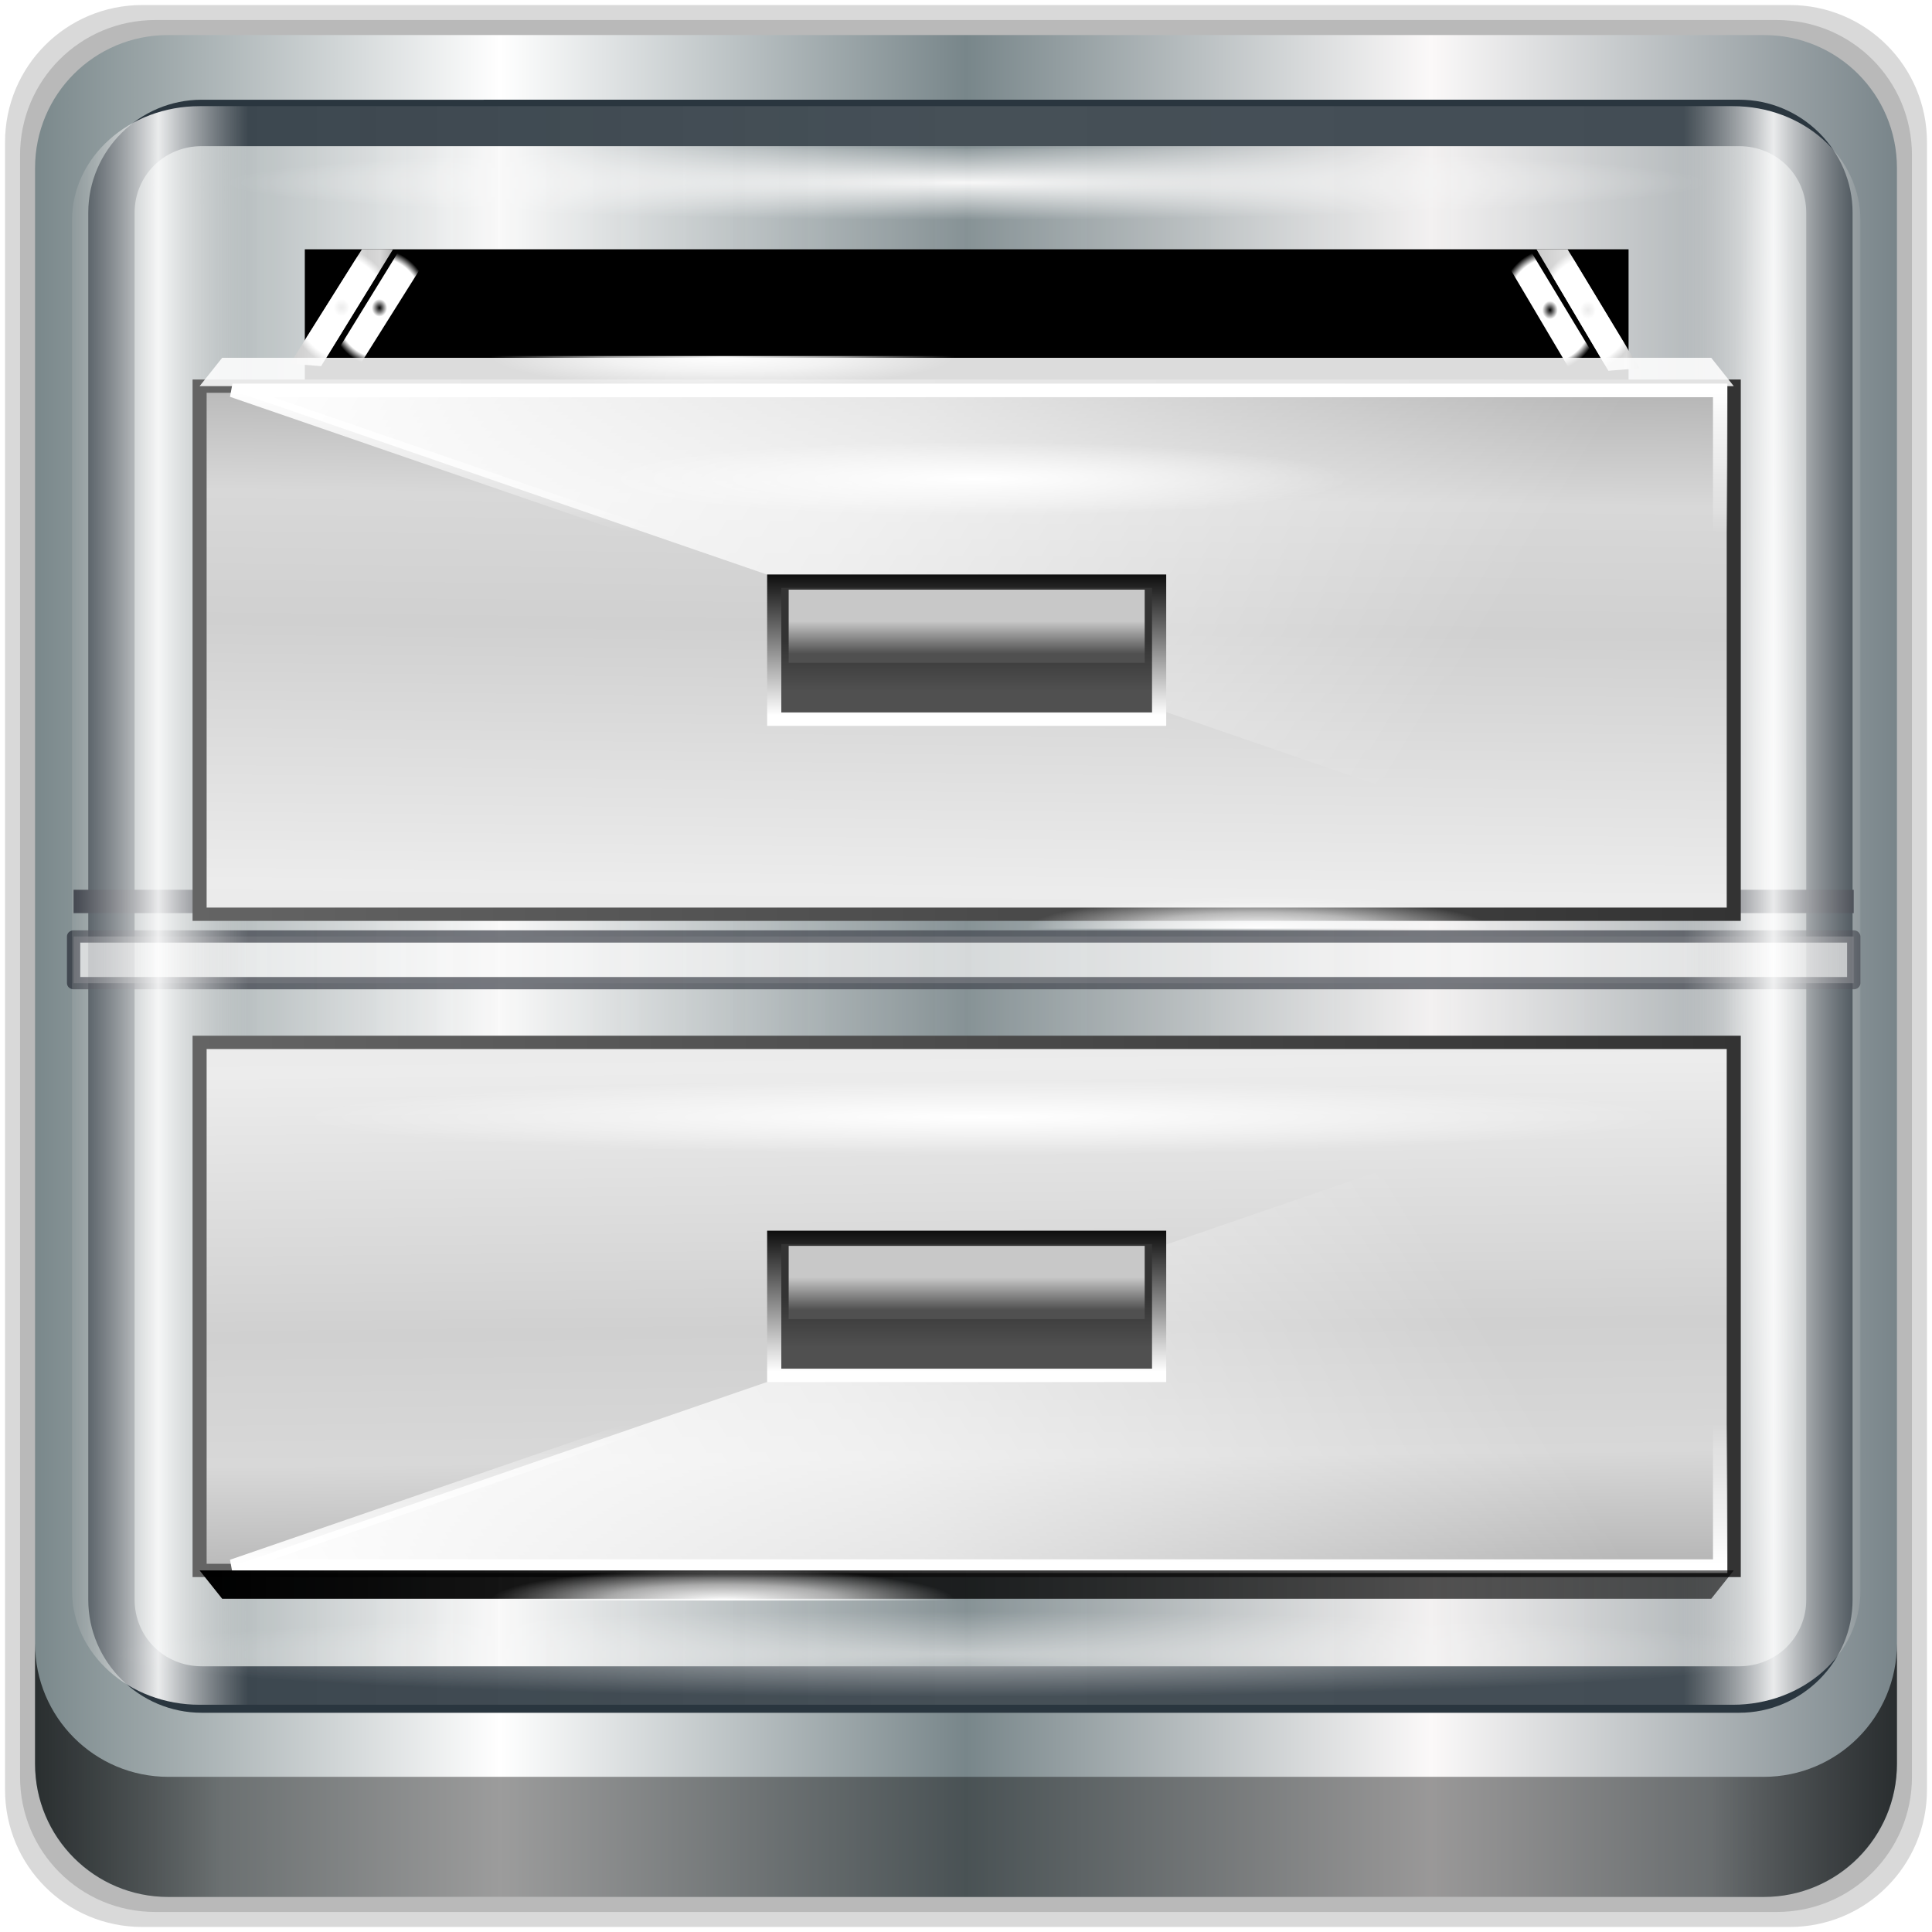 <?xml version="1.0" encoding="UTF-8" standalone="no"?>
<!-- Created with Inkscape (http://www.inkscape.org/) -->

<svg
   xmlns:dc="http://purl.org/dc/elements/1.1/"
   xmlns:cc="http://creativecommons.org/ns#"
   xmlns:rdf="http://www.w3.org/1999/02/22-rdf-syntax-ns#"
   xmlns:svg="http://www.w3.org/2000/svg"
   xmlns="http://www.w3.org/2000/svg"
   xmlns:xlink="http://www.w3.org/1999/xlink"
   xmlns:sodipodi="http://sodipodi.sourceforge.net/DTD/sodipodi-0.dtd"
   xmlns:inkscape="http://www.inkscape.org/namespaces/inkscape"
   width="96"
   height="96"
   viewBox="0 0 96 96"
   version="1.1"
   id="svg1072"
   inkscape:version="0.92.2 2405546, 2018-03-11"
   sodipodi:docname="krusader.svg">
  <defs
     id="defs1066">
    <linearGradient
       y2="47"
       x2="90"
       y1="47"
       x1="6"
       gradientTransform="matrix(1.101,0,0,1.101,-4.967,-3.1)"
       gradientUnits="userSpaceOnUse"
       id="linearGradient4071"
       xlink:href="#linearGradient6139-0"
       inkscape:collect="always" />
    <linearGradient
       id="linearGradient6139-0">
      <stop
         style="stop-color:#7a888b;stop-opacity:1"
         offset="0"
         id="stop6141-2" />
      <stop
         id="stop6151-0"
         offset="0.25"
         style="stop-color:#ffffff;stop-opacity:1;" />
      <stop
         id="stop6147-1"
         offset="0.5"
         style="stop-color:#78868a;stop-opacity:1" />
      <stop
         style="stop-color:#fbf9f9;stop-opacity:1;"
         offset="0.75"
         id="stop6149-4" />
      <stop
         style="stop-color:#79858a;stop-opacity:1"
         offset="1"
         id="stop6143-4" />
    </linearGradient>
    <linearGradient
       gradientUnits="userSpaceOnUse"
       y2="88.172"
       x2="94.5"
       y1="88.172"
       x1="1.5"
       id="linearGradient4129"
       xlink:href="#linearGradient3832-0-6-1-1"
       inkscape:collect="always"
       gradientTransform="matrix(0.995,0,0,0.995,0.149,0.915)" />
    <linearGradient
       id="linearGradient3832-0-6-1-1">
      <stop
         id="stop3834-6-3-7-1"
         offset="0"
         style="stop-color:#000000;stop-opacity:1;" />
      <stop
         style="stop-color:#000000;stop-opacity:0.588;"
         offset="0.1"
         id="stop3872-2-4" />
      <stop
         id="stop3844-6-2-7-6"
         offset="0.9"
         style="stop-color:#000000;stop-opacity:0.588;" />
      <stop
         id="stop3836-5-0-2-9"
         offset="1"
         style="stop-color:#000000;stop-opacity:1;" />
    </linearGradient>
    <radialGradient
       r="43.199"
       fy="44.893"
       fx="13.948"
       cy="44.893"
       cx="13.948"
       gradientTransform="matrix(0.97,0,0,0.049,33.871,80.664)"
       gradientUnits="userSpaceOnUse"
       id="radialGradient7462"
       xlink:href="#linearGradient3737"
       inkscape:collect="always" />
    <linearGradient
       id="linearGradient3737">
      <stop
         id="stop3739"
         style="stop-color:#ffffff;stop-opacity:1"
         offset="0" />
      <stop
         id="stop3741"
         style="stop-color:#ffffff;stop-opacity:0"
         offset="1" />
    </linearGradient>
    <radialGradient
       r="43.199"
       fy="44.893"
       fx="13.948"
       cy="44.893"
       cx="13.948"
       gradientTransform="matrix(0.884,0,0,0.049,32.295,-89.848)"
       gradientUnits="userSpaceOnUse"
       id="radialGradient7464"
       xlink:href="#linearGradient3737"
       inkscape:collect="always" />
    <linearGradient
       y2="14.514"
       x2="50.528"
       y1="-28.642"
       x1="2.771"
       gradientUnits="userSpaceOnUse"
       id="linearGradient4767"
       xlink:href="#linearGradient3737"
       inkscape:collect="always" />
    <clipPath
       clipPathUnits="userSpaceOnUse"
       id="clipPath4156-4-1">
      <path
         style="opacity:0.6;fill:#ffffff;fill-opacity:1;stroke:none"
         d="m 27.046,-55.695 -14.214,13.321 h 0.061 l 15.653,21.771 10.231,-10.546 C 38.562,-32.302 27.468,-54.819 27.046,-55.695 Z M 9.647,-39.383 -5.241,-25.321 15.988,-7.806 26.372,-18.383 Z m 31.491,12.951 -9.741,9.714 8.945,12.458 7.781,-7.555 z m -49.84,4.379 -13.754,12.982 26.283,13.846 0.061,-0.062 -0.123,-0.062 L 13.599,-5.401 -8.702,-22.053 Z m 38.015,7.401 -9.803,9.775 11.579,9.559 7.628,-7.401 -8.669,-11.009 z m 20.187,5.674 -7.383,7.216 6.188,8.542 5.82,-6.137 z m -32.195,6.322 -9.557,9.498 13.662,7.185 7.934,-7.678 z m 23.312,2.374 -7.107,6.938 8.363,6.907 5.361,-5.674 -0.061,-0.092 -0.092,0.123 -6.464,-8.203 z m -8.73,8.542 -7.505,7.339 10.354,5.458 c 1.397,-1.321 5.675,-6.123 5.851,-6.322 z"
         id="path4158-0-8"
         inkscape:connector-curvature="0" />
    </clipPath>
    <radialGradient
       inkscape:collect="always"
       xlink:href="#linearGradient3737"
       id="radialGradient4314"
       gradientUnits="userSpaceOnUse"
       gradientTransform="matrix(1,0,0,0.054,3.9848351e-7,915.057)"
       cx="45.027"
       cy="965.204"
       fx="45.027"
       fy="965.204"
       r="37.208" />
    <linearGradient
       inkscape:collect="always"
       xlink:href="#linearGradient4593-9"
       id="linearGradient4316"
       gradientUnits="userSpaceOnUse"
       gradientTransform="matrix(1.063,0,0,0.951,1.203,-25.05)"
       x1="5.85"
       y1="46.5"
       x2="90.15"
       y2="46.5" />
    <linearGradient
       id="linearGradient4593-9">
      <stop
         style="stop-color:#c6c6c6;stop-opacity:0.149;"
         offset="0"
         id="stop4595-1" />
      <stop
         id="stop4597-1"
         offset="0.05"
         style="stop-color:#ffffff;stop-opacity:1;" />
      <stop
         style="stop-color:#d4d4d4;stop-opacity:0.122;"
         offset="0.1"
         id="stop4599-6" />
      <stop
         id="stop4601-6"
         offset="0.5"
         style="stop-color:#cdcdcd;stop-opacity:0.189;" />
      <stop
         style="stop-color:#cacaca;stop-opacity:0.176;"
         offset="0.9"
         id="stop4603-1" />
      <stop
         id="stop4605-9"
         offset="0.95"
         style="stop-color:#ffffff;stop-opacity:1;" />
      <stop
         style="stop-color:#c8c8c8;stop-opacity:0.176;"
         offset="1"
         id="stop4607-7" />
    </linearGradient>
    <linearGradient
       inkscape:collect="always"
       xlink:href="#linearGradient5933"
       id="linearGradient4318"
       gradientUnits="userSpaceOnUse"
       gradientTransform="matrix(1.745,0,0,1.214,5.563,-1257.933)"
       x1="24.683"
       y1="1046.799"
       x2="24.683"
       y2="1027.589" />
    <linearGradient
       id="linearGradient5933">
      <stop
         id="stop5935"
         offset="0"
         style="stop-color:#f8f8f8;stop-opacity:1;" />
      <stop
         id="stop5937"
         offset="1"
         style="stop-color:#000000;stop-opacity:1;" />
    </linearGradient>
    <linearGradient
       inkscape:collect="always"
       xlink:href="#linearGradient5712"
       id="linearGradient4320"
       gradientUnits="userSpaceOnUse"
       gradientTransform="matrix(2.379,0,0,1.471,-10.093,-1531.778)"
       x1="23.791"
       y1="1070.81"
       x2="24.548"
       y2="1031.263" />
    <linearGradient
       id="linearGradient5712">
      <stop
         style="stop-color:#cbcbcb;stop-opacity:1;"
         offset="0"
         id="stop5714" />
      <stop
         id="stop6775"
         offset="0.5"
         style="stop-color:#ececec;stop-opacity:1;" />
      <stop
         style="stop-color:#d0d0d0;stop-opacity:1;"
         offset="0.75"
         id="stop6777" />
      <stop
         id="stop6779"
         offset="0.875"
         style="stop-color:#d8d8d8;stop-opacity:1;" />
      <stop
         style="stop-color:#b1b1b1;stop-opacity:1;"
         offset="1"
         id="stop5716" />
    </linearGradient>
    <linearGradient
       inkscape:collect="always"
       xlink:href="#linearGradient4706"
       id="linearGradient4322"
       gradientUnits="userSpaceOnUse"
       gradientTransform="matrix(5.308,0,0,3.283,-20.184,-3434.353)"
       x1="5.28"
       y1="1046.534"
       x2="20.651"
       y2="1046.534" />
    <linearGradient
       id="linearGradient4706">
      <stop
         id="stop4708"
         offset="0"
         style="stop-color:#646464;stop-opacity:1;" />
      <stop
         id="stop4710"
         offset="1"
         style="stop-color:#333333;stop-opacity:1;" />
    </linearGradient>
    <linearGradient
       inkscape:collect="always"
       xlink:href="#linearGradient4168"
       id="linearGradient4324"
       gradientUnits="userSpaceOnUse"
       gradientTransform="matrix(2.307,0,0,1.428,-7.809,-1486.623)"
       x1="7.683"
       y1="1031.616"
       x2="36.138"
       y2="1041.616" />
    <linearGradient
       id="linearGradient4168">
      <stop
         style="stop-color:#ffffff;stop-opacity:1;"
         offset="0"
         id="stop4170" />
      <stop
         id="stop5563"
         offset="0.5"
         style="stop-color:#ffffff;stop-opacity:0.628;" />
      <stop
         style="stop-color:#ffffff;stop-opacity:0;"
         offset="1"
         id="stop4172" />
    </linearGradient>
    <linearGradient
       inkscape:collect="always"
       xlink:href="#linearGradient4168"
       id="linearGradient4326"
       gradientUnits="userSpaceOnUse"
       gradientTransform="matrix(2.41,0,0,1.492,-10.346,-1552.888)"
       x1="24.683"
       y1="1031.842"
       x2="24.683"
       y2="1037.031" />
    <linearGradient
       inkscape:collect="always"
       xlink:href="#linearGradient5712"
       id="linearGradient4237"
       x1="12.958"
       y1="-18.147"
       x2="18.386"
       y2="-18.147"
       gradientUnits="userSpaceOnUse" />
    <linearGradient
       inkscape:collect="always"
       xlink:href="#linearGradient5712"
       id="linearGradient4235"
       x1="78.686"
       y1="-18.017"
       x2="84.114"
       y2="-18.017"
       gradientUnits="userSpaceOnUse" />
    <linearGradient
       inkscape:collect="always"
       xlink:href="#linearGradient4192"
       id="linearGradient4334"
       gradientUnits="userSpaceOnUse"
       gradientTransform="matrix(2.379,0,0,1.471,-10.093,-1531.778)"
       x1="22.609"
       y1="1043.503"
       x2="22.609"
       y2="1041.616" />
    <linearGradient
       id="linearGradient4192">
      <stop
         style="stop-color:#505050;stop-opacity:1;"
         offset="0"
         id="stop4194" />
      <stop
         style="stop-color:#333333;stop-opacity:1;"
         offset="1"
         id="stop4196" />
    </linearGradient>
    <linearGradient
       inkscape:collect="always"
       xlink:href="#linearGradient4688"
       id="linearGradient4336"
       gradientUnits="userSpaceOnUse"
       gradientTransform="matrix(2.379,0,0,1.471,-10.093,-1531.778)"
       x1="24.683"
       y1="1038.803"
       x2="24.683"
       y2="1044.428" />
    <linearGradient
       id="linearGradient4688">
      <stop
         id="stop4690"
         offset="0"
         style="stop-color:#000000;stop-opacity:1;" />
      <stop
         id="stop4692"
         offset="1"
         style="stop-color:#ffffff;stop-opacity:1;" />
    </linearGradient>
    <linearGradient
       inkscape:collect="always"
       xlink:href="#linearGradient4712"
       id="linearGradient4338"
       gradientUnits="userSpaceOnUse"
       gradientTransform="matrix(2.379,0,0,1.471,-10.093,-1531.778)"
       x1="24.683"
       y1="1039.323"
       x2="24.683"
       y2="1042.096" />
    <linearGradient
       id="linearGradient4712">
      <stop
         id="stop4714"
         offset="0"
         style="stop-color:#c8c8c8;stop-opacity:1;" />
      <stop
         style="stop-color:#c8c8c8;stop-opacity:1;"
         offset="0.554"
         id="stop4720" />
      <stop
         id="stop4716"
         offset="1"
         style="stop-color:#505050;stop-opacity:1;" />
    </linearGradient>
    <radialGradient
       inkscape:collect="always"
       xlink:href="#linearGradient4168"
       id="radialGradient4340"
       gradientUnits="userSpaceOnUse"
       gradientTransform="matrix(-2.379,-6.8074622e-8,7.577941e-8,-0.347,88.217,-5.845)"
       cx="22.045"
       cy="27.687"
       fx="22.045"
       fy="27.687"
       r="5.145" />
    <radialGradient
       inkscape:collect="always"
       xlink:href="#linearGradient4188-5"
       id="radialGradient4247"
       cx="15.672"
       cy="-18.147"
       fx="15.672"
       fy="-18.147"
       r="2.714"
       gradientTransform="matrix(1,0,0,1.201,0,3.639)"
       gradientUnits="userSpaceOnUse" />
    <linearGradient
       id="linearGradient4188-5">
      <stop
         id="stop4190-0"
         offset="0"
         style="stop-color:#ffffff;stop-opacity:0;" />
      <stop
         style="stop-color:#ffffff;stop-opacity:1;"
         offset="0.15"
         id="stop4198-3" />
      <stop
         style="stop-color:#ffffff;stop-opacity:1;"
         offset="0.85"
         id="stop4196-6" />
      <stop
         id="stop4192-1"
         offset="1"
         style="stop-color:#ffffff;stop-opacity:0;" />
    </linearGradient>
    <radialGradient
       inkscape:collect="always"
       xlink:href="#linearGradient4188-5"
       id="radialGradient4249"
       cx="81.4"
       cy="-18.017"
       fx="81.4"
       fy="-18.017"
       r="2.714"
       gradientTransform="matrix(1,0,0,1.248,0,4.47)"
       gradientUnits="userSpaceOnUse" />
    <radialGradient
       inkscape:collect="always"
       xlink:href="#linearGradient4188-5"
       id="radialGradient4255"
       gradientUnits="userSpaceOnUse"
       gradientTransform="matrix(-1,0,0,-1.201,33.344,-39.932)"
       cx="15.672"
       cy="-18.147"
       fx="15.672"
       fy="-18.147"
       r="2.714" />
    <filter
       inkscape:collect="always"
       id="filter4299"
       x="-0.145"
       width="1.29"
       y="-0.121"
       height="1.242">
      <feGaussianBlur
         inkscape:collect="always"
         stdDeviation="0.328"
         id="feGaussianBlur4301" />
    </filter>
    <radialGradient
       inkscape:collect="always"
       xlink:href="#linearGradient4188-5"
       id="radialGradient4257"
       gradientUnits="userSpaceOnUse"
       gradientTransform="matrix(1,0,0,1.248,-2,4.47)"
       cx="81.4"
       cy="-18.017"
       fx="81.4"
       fy="-18.017"
       r="2.714" />
    <filter
       inkscape:collect="always"
       id="filter4371"
       x="-0.148"
       width="1.297"
       y="-0.119"
       height="1.238">
      <feGaussianBlur
         inkscape:collect="always"
         stdDeviation="0.336"
         id="feGaussianBlur4373" />
    </filter>
    <radialGradient
       inkscape:collect="always"
       xlink:href="#linearGradient3737"
       id="radialGradient4342"
       gradientUnits="userSpaceOnUse"
       gradientTransform="matrix(0.501,0,0,0.05,30.179,-50.395)"
       cx="45.027"
       cy="965.204"
       fx="45.027"
       fy="965.204"
       r="37.208" />
    <linearGradient
       inkscape:collect="always"
       xlink:href="#linearGradient5712"
       id="linearGradient4344"
       gradientUnits="userSpaceOnUse"
       gradientTransform="matrix(2.379,0,0,1.471,-10.093,-1530.045)"
       x1="23.791"
       y1="1070.81"
       x2="24.548"
       y2="1031.263" />
    <linearGradient
       inkscape:collect="always"
       xlink:href="#linearGradient4706"
       id="linearGradient4346"
       gradientUnits="userSpaceOnUse"
       gradientTransform="matrix(5.308,0,0,3.283,-20.184,-3432.62)"
       x1="5.28"
       y1="1046.534"
       x2="20.651"
       y2="1046.534" />
    <linearGradient
       inkscape:collect="always"
       xlink:href="#linearGradient4168"
       id="linearGradient4348"
       gradientUnits="userSpaceOnUse"
       gradientTransform="matrix(2.307,0,0,-1.428,-7.809,1484.891)"
       x1="7.683"
       y1="1031.616"
       x2="36.138"
       y2="1041.616" />
    <linearGradient
       inkscape:collect="always"
       xlink:href="#linearGradient4168"
       id="linearGradient4350"
       gradientUnits="userSpaceOnUse"
       gradientTransform="matrix(2.41,0,0,-1.492,-10.346,1551.155)"
       x1="24.683"
       y1="1031.842"
       x2="24.683"
       y2="1037.031" />
    <linearGradient
       inkscape:collect="always"
       xlink:href="#ButtonShadow"
       id="linearGradient4352"
       gradientUnits="userSpaceOnUse"
       gradientTransform="matrix(2.379,0,0,-0.079,-10.093,95.105)"
       x1="7.683"
       y1="1041.617"
       x2="41.683"
       y2="1041.617" />
    <linearGradient
       gradientTransform="scale(1.006,0.994)"
       gradientUnits="userSpaceOnUse"
       id="ButtonShadow"
       y2="7.017"
       x2="45.448"
       y1="92.54"
       x1="45.448">
      <stop
         offset="0"
         style="stop-color:#000000;stop-opacity:1"
         id="stop3750" />
      <stop
         offset="1"
         style="stop-color:#000000;stop-opacity:0.588"
         id="stop3752" />
    </linearGradient>
    <linearGradient
       inkscape:collect="always"
       xlink:href="#linearGradient4192"
       id="linearGradient4354"
       gradientUnits="userSpaceOnUse"
       gradientTransform="matrix(2.379,0,0,1.471,-10.093,-1535.393)"
       x1="22.609"
       y1="1043.503"
       x2="22.609"
       y2="1041.616" />
    <linearGradient
       inkscape:collect="always"
       xlink:href="#linearGradient4688"
       id="linearGradient4356"
       gradientUnits="userSpaceOnUse"
       gradientTransform="matrix(2.379,0,0,1.471,-10.093,-1535.393)"
       x1="24.683"
       y1="1038.803"
       x2="24.683"
       y2="1044.428" />
    <linearGradient
       inkscape:collect="always"
       xlink:href="#linearGradient4712"
       id="linearGradient4358"
       gradientUnits="userSpaceOnUse"
       gradientTransform="matrix(2.379,0,0,1.471,-10.093,-1535.393)"
       x1="24.683"
       y1="1039.323"
       x2="24.683"
       y2="1042.096" />
    <radialGradient
       inkscape:collect="always"
       xlink:href="#linearGradient4168"
       id="radialGradient4360"
       gradientUnits="userSpaceOnUse"
       gradientTransform="matrix(-2.379,6.8074622e-8,7.577941e-8,0.347,88.217,4.112)"
       cx="22.045"
       cy="27.687"
       fx="22.045"
       fy="27.687"
       r="5.145" />
    <radialGradient
       inkscape:collect="always"
       xlink:href="#linearGradient4168"
       id="radialGradient4362"
       gradientUnits="userSpaceOnUse"
       gradientTransform="matrix(-2.379,6.8074622e-8,7.577941e-8,0.347,116.501,-33.328)"
       cx="22.045"
       cy="27.687"
       fx="22.045"
       fy="27.687"
       r="5.145" />
    <radialGradient
       inkscape:collect="always"
       xlink:href="#linearGradient3737"
       id="radialGradient4364"
       gradientUnits="userSpaceOnUse"
       gradientTransform="matrix(0.916,0,0,0.05,11.842,-78.028)"
       cx="45.027"
       cy="965.204"
       fx="45.027"
       fy="965.204"
       r="37.208" />
  </defs>
  <sodipodi:namedview
     id="base"
     pagecolor="#ffffff"
     bordercolor="#666666"
     borderopacity="1.0"
     inkscape:pageopacity="0.0"
     inkscape:pageshadow="2"
     inkscape:zoom="8.125"
     inkscape:cx="48"
     inkscape:cy="108.95546"
     inkscape:document-units="px"
     inkscape:current-layer="g2574"
     showgrid="false"
     inkscape:showpageshadow="false"
     units="px"
     inkscape:lockguides="true"
     inkscape:window-width="1920"
     inkscape:window-height="1026"
     inkscape:window-x="0"
     inkscape:window-y="28"
     inkscape:window-maximized="1"
     inkscape:snap-global="false">
    <sodipodi:guide
       position="0,0"
       orientation="0,96"
       id="guide1621"
       inkscape:locked="true" />
    <sodipodi:guide
       position="96,0"
       orientation="-96,0"
       id="guide1623"
       inkscape:locked="true" />
    <sodipodi:guide
       position="96,96"
       orientation="0,-96"
       id="guide1625"
       inkscape:locked="true" />
    <sodipodi:guide
       position="0,96"
       orientation="96,0"
       id="guide1627"
       inkscape:locked="true" />
  </sodipodi:namedview>
  <g
     inkscape:label="Livello 1"
     inkscape:groupmode="layer"
     id="layer1"
     transform="translate(0,-1026.52)">
    <g
       transform="translate(-0.149,1026.105)"
       style="display:inline"
       id="g2574">
      <g
         id="g987"
         transform="translate(0.25,-0.25)">
        <path
           style="display:inline;opacity:0.15;fill:#000000;fill-opacity:1;fill-rule:nonzero;stroke:none;stroke-width:0.995"
           d="M 88.828,0.915 H 6.97 c -3.779,0 -6.821,3.042 -6.821,6.821 V 89.594 c 0,3.779 3.042,6.821 6.821,6.821 H 88.828 c 3.779,0 6.821,-3.042 6.821,-6.821 V 7.736 c 0,-3.779 -3.042,-6.821 -6.821,-6.821 z"
           id="path3288"
           inkscape:connector-curvature="0" />
        <path
           inkscape:connector-curvature="0"
           id="path4085"
           d="M 88.188,1.661 H 7.61 c -3.72,0 -6.715,2.995 -6.715,6.715 V 88.954 c 0,3.72 2.995,6.715 6.715,6.715 H 88.188 c 3.72,0 6.715,-2.995 6.715,-6.715 V 8.376 c 0,-3.72 -2.995,-6.715 -6.715,-6.715 z"
           style="display:inline;opacity:0.15;fill:#000000;fill-opacity:1;fill-rule:nonzero;stroke:none;stroke-width:0.995" />
        <path
           style="display:inline;fill:url(#linearGradient4071);fill-opacity:1;fill-rule:nonzero;stroke:none;stroke-width:0.995"
           d="M 87.549,2.407 H 8.249 c -3.661,0 -6.608,2.947 -6.608,6.608 V 88.315 c 0,3.661 2.947,6.608 6.608,6.608 H 87.549 c 3.661,0 6.608,-2.947 6.608,-6.608 V 9.015 c 0,-3.661 -2.947,-6.608 -6.608,-6.608 z"
           id="rect4251-1"
           inkscape:connector-curvature="0" />
        <path
           inkscape:connector-curvature="0"
           id="path4989"
           d="m 9.923,5.62 c -3.1,0 -5.638,2.526 -5.638,5.617 v 68.917 c 0,3.09 2.538,5.617 5.638,5.617 H 86.315 c 3.1,0 5.638,-2.526 5.638,-5.617 V 11.236 c 0,-3.09 -2.538,-5.617 -5.638,-5.617 z m 0,2.307 H 86.315 c 1.878,0 3.335,1.472 3.335,3.309 v 68.917 c 0,1.837 -1.456,3.309 -3.335,3.309 H 9.923 c -1.878,0 -3.335,-1.472 -3.335,-3.309 V 11.236 c 0,-1.837 1.456,-3.309 3.335,-3.309 z"
           style="color:#000000;font-style:normal;font-variant:normal;font-weight:normal;font-stretch:normal;font-size:medium;line-height:normal;font-family:Sans;-inkscape-font-specification:Sans;text-indent:0;text-align:start;text-decoration:none;text-decoration-line:none;letter-spacing:normal;word-spacing:normal;text-transform:none;writing-mode:lr-tb;direction:ltr;baseline-shift:baseline;text-anchor:start;display:inline;overflow:visible;visibility:visible;fill:#2a363f;fill-opacity:1;stroke:none;stroke-width:2.363;marker:none;enable-background:accumulate" />
        <path
           inkscape:connector-curvature="0"
           style="display:inline;opacity:0.658;fill:url(#linearGradient4129);fill-opacity:1;fill-rule:nonzero;stroke:none;stroke-width:0.995"
           d="m 1.641,82.333 v 5.969 c 0,3.661 2.961,6.622 6.622,6.622 H 87.535 c 3.661,0 6.622,-2.961 6.622,-6.622 v -5.969 c 0,3.661 -2.961,6.622 -6.622,6.622 H 8.263 c -3.661,0 -6.622,-2.961 -6.622,-6.622 z"
           id="path4118" />
        <rect
           style="opacity:0.55;fill:url(#radialGradient7462);fill-opacity:1;stroke:none;stroke-width:0.995"
           id="rect4131"
           width="83.811"
           height="4.228"
           x="5.496"
           y="80.747"
           rx="0"
           ry="4.228" />
        <rect
           ry="4.228"
           rx="0"
           y="-89.765"
           x="6.446"
           height="4.228"
           width="76.35"
           id="rect4141"
           style="opacity:0.669;fill:url(#radialGradient7464);fill-opacity:1;stroke:none;stroke-width:0.995"
           transform="rotate(90)" />
        <g
           id="g270"
           transform="matrix(0.995,0,0,0.994,-4.066,26.584)">
          <g
             transform="matrix(0.995,0,0,0.922,7.456,-908.68)"
             id="layer1-2"
             inkscape:label="Livello 1">
            <rect
               style="opacity:0.7;fill:#ffffff;fill-opacity:1;stroke:#272c36;stroke-width:0.667;stroke-linejoin:round;stroke-miterlimit:4;stroke-dasharray:none;stroke-opacity:1"
               id="rect3816"
               width="89.344"
               height="2.531"
               x="0.206"
               y="1008.046" />
            <rect
               y="1005.514"
               x="0.206"
               height="1.266"
               width="89.344"
               id="rect3814"
               style="fill:#272c36;fill-opacity:1;stroke:none" />
            <rect
               style="fill:url(#radialGradient4314);fill-opacity:1;stroke:none"
               id="rect6540"
               width="74.416"
               height="4.031"
               x="7.819"
               y="965.326" />
          </g>
          <path
             inkscape:connector-curvature="0"
             id="rect2419-1"
             d="M 90.513,-20.769 H 13.961 c -3.534,0 -6.379,2.546 -6.379,5.708 v 68.498 c 0,3.162 2.845,5.708 6.379,5.708 h 76.552 c 3.534,0 6.379,-2.546 6.379,-5.708 v -68.498 c 0,-3.162 -2.845,-5.708 -6.379,-5.708 z"
             style="display:inline;opacity:0.903;fill:url(#linearGradient4316);fill-opacity:1;fill-rule:nonzero;stroke:none;stroke-width:0.924" />
          <g
             id="g6379"
             transform="matrix(0.947,0,0,0.897,6.2,5.583)">
            <rect
               style="fill:url(#linearGradient4318);fill-opacity:1;stroke:none"
               id="rect3151"
               width="69.807"
               height="33.984"
               x="13.735"
               y="-21.4" />
            <rect
               y="-13.774"
               x="8.187"
               height="29.43"
               width="80.902"
               id="rect3163"
               style="fill:url(#linearGradient4320);fill-opacity:1;stroke:url(#linearGradient4322);stroke-width:0.741;stroke-miterlimit:4;stroke-dasharray:none;stroke-opacity:1" />
            <path
               sodipodi:nodetypes="cccc"
               id="path3165"
               d="M 9.919,-13.535 H 88.373 v 28.559 z"
               style="fill:url(#linearGradient4324);fill-opacity:1;stroke:url(#linearGradient4326);stroke-width:0.758;stroke-miterlimit:4;stroke-dasharray:none;stroke-opacity:1"
               inkscape:connector-curvature="0" />
            <path
               sodipodi:nodetypes="ccccc"
               id="path3167"
               d="m 16.75,-21.405 -3.792,6.379 1.636,0.137 3.792,-6.512 h -1.636 z"
               style="color:#000000;font-style:normal;font-variant:normal;font-weight:normal;font-stretch:normal;font-size:medium;line-height:normal;font-family:'A.C.M.E. Secret Agent';-inkscape-font-specification:'A.C.M.E. Secret Agent';text-indent:0;text-align:start;text-decoration:none;text-decoration-line:none;letter-spacing:normal;word-spacing:normal;text-transform:none;writing-mode:lr-tb;direction:ltr;text-anchor:start;display:inline;overflow:visible;visibility:visible;fill:url(#linearGradient4237);fill-opacity:1;stroke:none;stroke-width:0.7;marker:none;enable-background:accumulate"
               inkscape:connector-curvature="0" />
            <path
               style="color:#000000;font-style:normal;font-variant:normal;font-weight:normal;font-stretch:normal;font-size:medium;line-height:normal;font-family:'A.C.M.E. Secret Agent';-inkscape-font-specification:'A.C.M.E. Secret Agent';text-indent:0;text-align:start;text-decoration:none;text-decoration-line:none;letter-spacing:normal;word-spacing:normal;text-transform:none;writing-mode:lr-tb;direction:ltr;text-anchor:start;display:inline;overflow:visible;visibility:visible;fill:url(#linearGradient4235);fill-opacity:1;stroke:none;stroke-width:0.7;marker:none;enable-background:accumulate"
               d="m 80.322,-21.405 3.792,6.632 -1.636,0.143 -3.792,-6.77 h 1.636 z"
               id="path3169"
               sodipodi:nodetypes="ccccc"
               inkscape:connector-curvature="0" />
            <path
               sodipodi:nodetypes="ccccc"
               id="path3171"
               d="m 9.378,-15.354 78.523,-3.37e-4 1.189,1.58 H 8.187 Z"
               style="fill:#ffffff;fill-opacity:0.86;stroke:none"
               inkscape:connector-curvature="0" />
            <rect
               y="-2.904"
               x="38.489"
               height="7.688"
               width="20.297"
               id="rect3173"
               style="fill:url(#linearGradient4334);fill-opacity:1;stroke:url(#linearGradient4336);stroke-width:0.748;stroke-miterlimit:4;stroke-dasharray:none" />
            <rect
               style="fill:url(#linearGradient4338);fill-opacity:1;stroke:none"
               id="rect3175"
               width="18.775"
               height="4.079"
               x="39.251"
               y="-2.433" />
            <path
               sodipodi:nodetypes="cscc"
               id="path3179"
               d="m 48.002,-15.45 c 0,0.985 -5.481,1.785 -12.242,1.785 -6.761,0 -12.242,-0.799 -12.242,-1.785 z"
               style="fill:url(#radialGradient4340);fill-opacity:1;stroke:none"
               inkscape:connector-curvature="0" />
            <path
               inkscape:connector-curvature="0"
               style="color:#000000;font-style:normal;font-variant:normal;font-weight:normal;font-stretch:normal;font-size:medium;line-height:normal;font-family:'A.C.M.E. Secret Agent';-inkscape-font-specification:'A.C.M.E. Secret Agent';text-indent:0;text-align:start;text-decoration:none;text-decoration-line:none;letter-spacing:normal;word-spacing:normal;text-transform:none;writing-mode:lr-tb;direction:ltr;text-anchor:start;display:inline;overflow:visible;visibility:visible;fill:url(#radialGradient4247);fill-opacity:1;stroke:none;stroke-width:0.7;marker:none;enable-background:accumulate"
               d="m 16.75,-21.405 -3.792,6.379 1.636,0.137 3.792,-6.512 h -1.636 z"
               id="path4239"
               sodipodi:nodetypes="ccccc" />
            <path
               inkscape:connector-curvature="0"
               sodipodi:nodetypes="ccccc"
               id="path4241"
               d="m 80.322,-21.405 3.792,6.632 -1.636,0.143 -3.792,-6.77 h 1.636 z"
               style="color:#000000;font-style:normal;font-variant:normal;font-weight:normal;font-stretch:normal;font-size:medium;line-height:normal;font-family:'A.C.M.E. Secret Agent';-inkscape-font-specification:'A.C.M.E. Secret Agent';text-indent:0;text-align:start;text-decoration:none;text-decoration-line:none;letter-spacing:normal;word-spacing:normal;text-transform:none;writing-mode:lr-tb;direction:ltr;text-anchor:start;display:inline;overflow:visible;visibility:visible;fill:url(#radialGradient4249);fill-opacity:1;stroke:none;stroke-width:0.7;marker:none;enable-background:accumulate" />
            <path
               sodipodi:nodetypes="ccccc"
               id="path4251"
               d="m 16.594,-14.888 3.792,-6.379 -1.636,-0.137 -3.792,6.512 h 1.636 z"
               style="color:#000000;font-style:normal;font-variant:normal;font-weight:normal;font-stretch:normal;font-size:medium;line-height:normal;font-family:'A.C.M.E. Secret Agent';-inkscape-font-specification:'A.C.M.E. Secret Agent';text-indent:0;text-align:start;text-decoration:none;text-decoration-line:none;letter-spacing:normal;word-spacing:normal;text-transform:none;writing-mode:lr-tb;direction:ltr;text-anchor:start;display:inline;overflow:visible;visibility:visible;fill:url(#radialGradient4255);fill-opacity:1;stroke:none;stroke-width:0.7;marker:none;filter:url(#filter4299);enable-background:accumulate"
               inkscape:connector-curvature="0" />
            <path
               style="color:#000000;font-style:normal;font-variant:normal;font-weight:normal;font-stretch:normal;font-size:medium;line-height:normal;font-family:'A.C.M.E. Secret Agent';-inkscape-font-specification:'A.C.M.E. Secret Agent';text-indent:0;text-align:start;text-decoration:none;text-decoration-line:none;letter-spacing:normal;word-spacing:normal;text-transform:none;writing-mode:lr-tb;direction:ltr;text-anchor:start;display:inline;overflow:visible;visibility:visible;fill:url(#radialGradient4257);fill-opacity:1;stroke:none;stroke-width:0.7;marker:none;filter:url(#filter4371);enable-background:accumulate"
               d="m 78.322,-21.405 3.792,6.632 -1.636,0.143 -3.792,-6.77 h 1.636 z"
               id="path4253"
               sodipodi:nodetypes="ccccc"
               inkscape:connector-curvature="0" />
          </g>
          <rect
             y="-4.063"
             x="34.094"
             height="3.715"
             width="37.26"
             id="rect6552"
             style="fill:url(#radialGradient4342);fill-opacity:1;stroke:none;stroke-width:0.924" />
          <g
             transform="matrix(0.947,0,0,0.897,6.2,41.629)"
             id="g6653">
            <rect
               transform="scale(1,-1)"
               style="fill:url(#linearGradient4344);fill-opacity:1;stroke:url(#linearGradient4346);stroke-width:0.741;stroke-miterlimit:4;stroke-dasharray:none;stroke-opacity:1"
               id="rect6657"
               width="80.902"
               height="29.43"
               x="8.187"
               y="-12.041" />
            <path
               inkscape:connector-curvature="0"
               style="fill:url(#linearGradient4348);fill-opacity:1;stroke:url(#linearGradient4350);stroke-width:0.758;stroke-miterlimit:4;stroke-dasharray:none;stroke-opacity:1"
               d="M 9.919,11.802 H 88.373 V -16.757 Z"
               id="path6659"
               sodipodi:nodetypes="cccc" />
            <path
               inkscape:connector-curvature="0"
               style="fill:url(#linearGradient4352);fill-opacity:1;stroke:none"
               d="m 9.378,13.62 78.523,3.37e-4 1.189,-1.58 H 8.187 Z"
               id="path6665"
               sodipodi:nodetypes="ccccc" />
            <rect
               style="fill:url(#linearGradient4354);fill-opacity:1;stroke:url(#linearGradient4356);stroke-width:0.748;stroke-miterlimit:4;stroke-dasharray:none"
               id="rect6667"
               width="20.297"
               height="7.688"
               x="38.489"
               y="-6.518" />
            <rect
               y="-6.047"
               x="39.251"
               height="4.079"
               width="18.775"
               id="rect6669"
               style="fill:url(#linearGradient4358);fill-opacity:1;stroke:none" />
            <path
               inkscape:connector-curvature="0"
               style="fill:url(#radialGradient4360);fill-opacity:1;stroke:none"
               d="m 48.002,13.717 c 0,-0.985 -5.481,-1.785 -12.242,-1.785 -6.761,0 -12.242,0.799 -12.242,1.785 z"
               id="path6671"
               sodipodi:nodetypes="cscc" />
            <path
               sodipodi:nodetypes="cscc"
               id="path4365"
               d="m 76.287,-23.723 c 0,-0.985 -5.481,-1.785 -12.242,-1.785 -6.761,0 -12.242,0.799 -12.242,1.785 z"
               style="fill:url(#radialGradient4362);fill-opacity:1;stroke:none"
               inkscape:connector-curvature="0" />
          </g>
          <rect
             transform="scale(1,-1)"
             style="fill:url(#radialGradient4364);fill-opacity:1;stroke:none;stroke-width:0.924"
             id="rect6673"
             width="68.169"
             height="3.715"
             x="19.004"
             y="-31.696" />
        </g>
      </g>
    </g>
  </g>
</svg>
